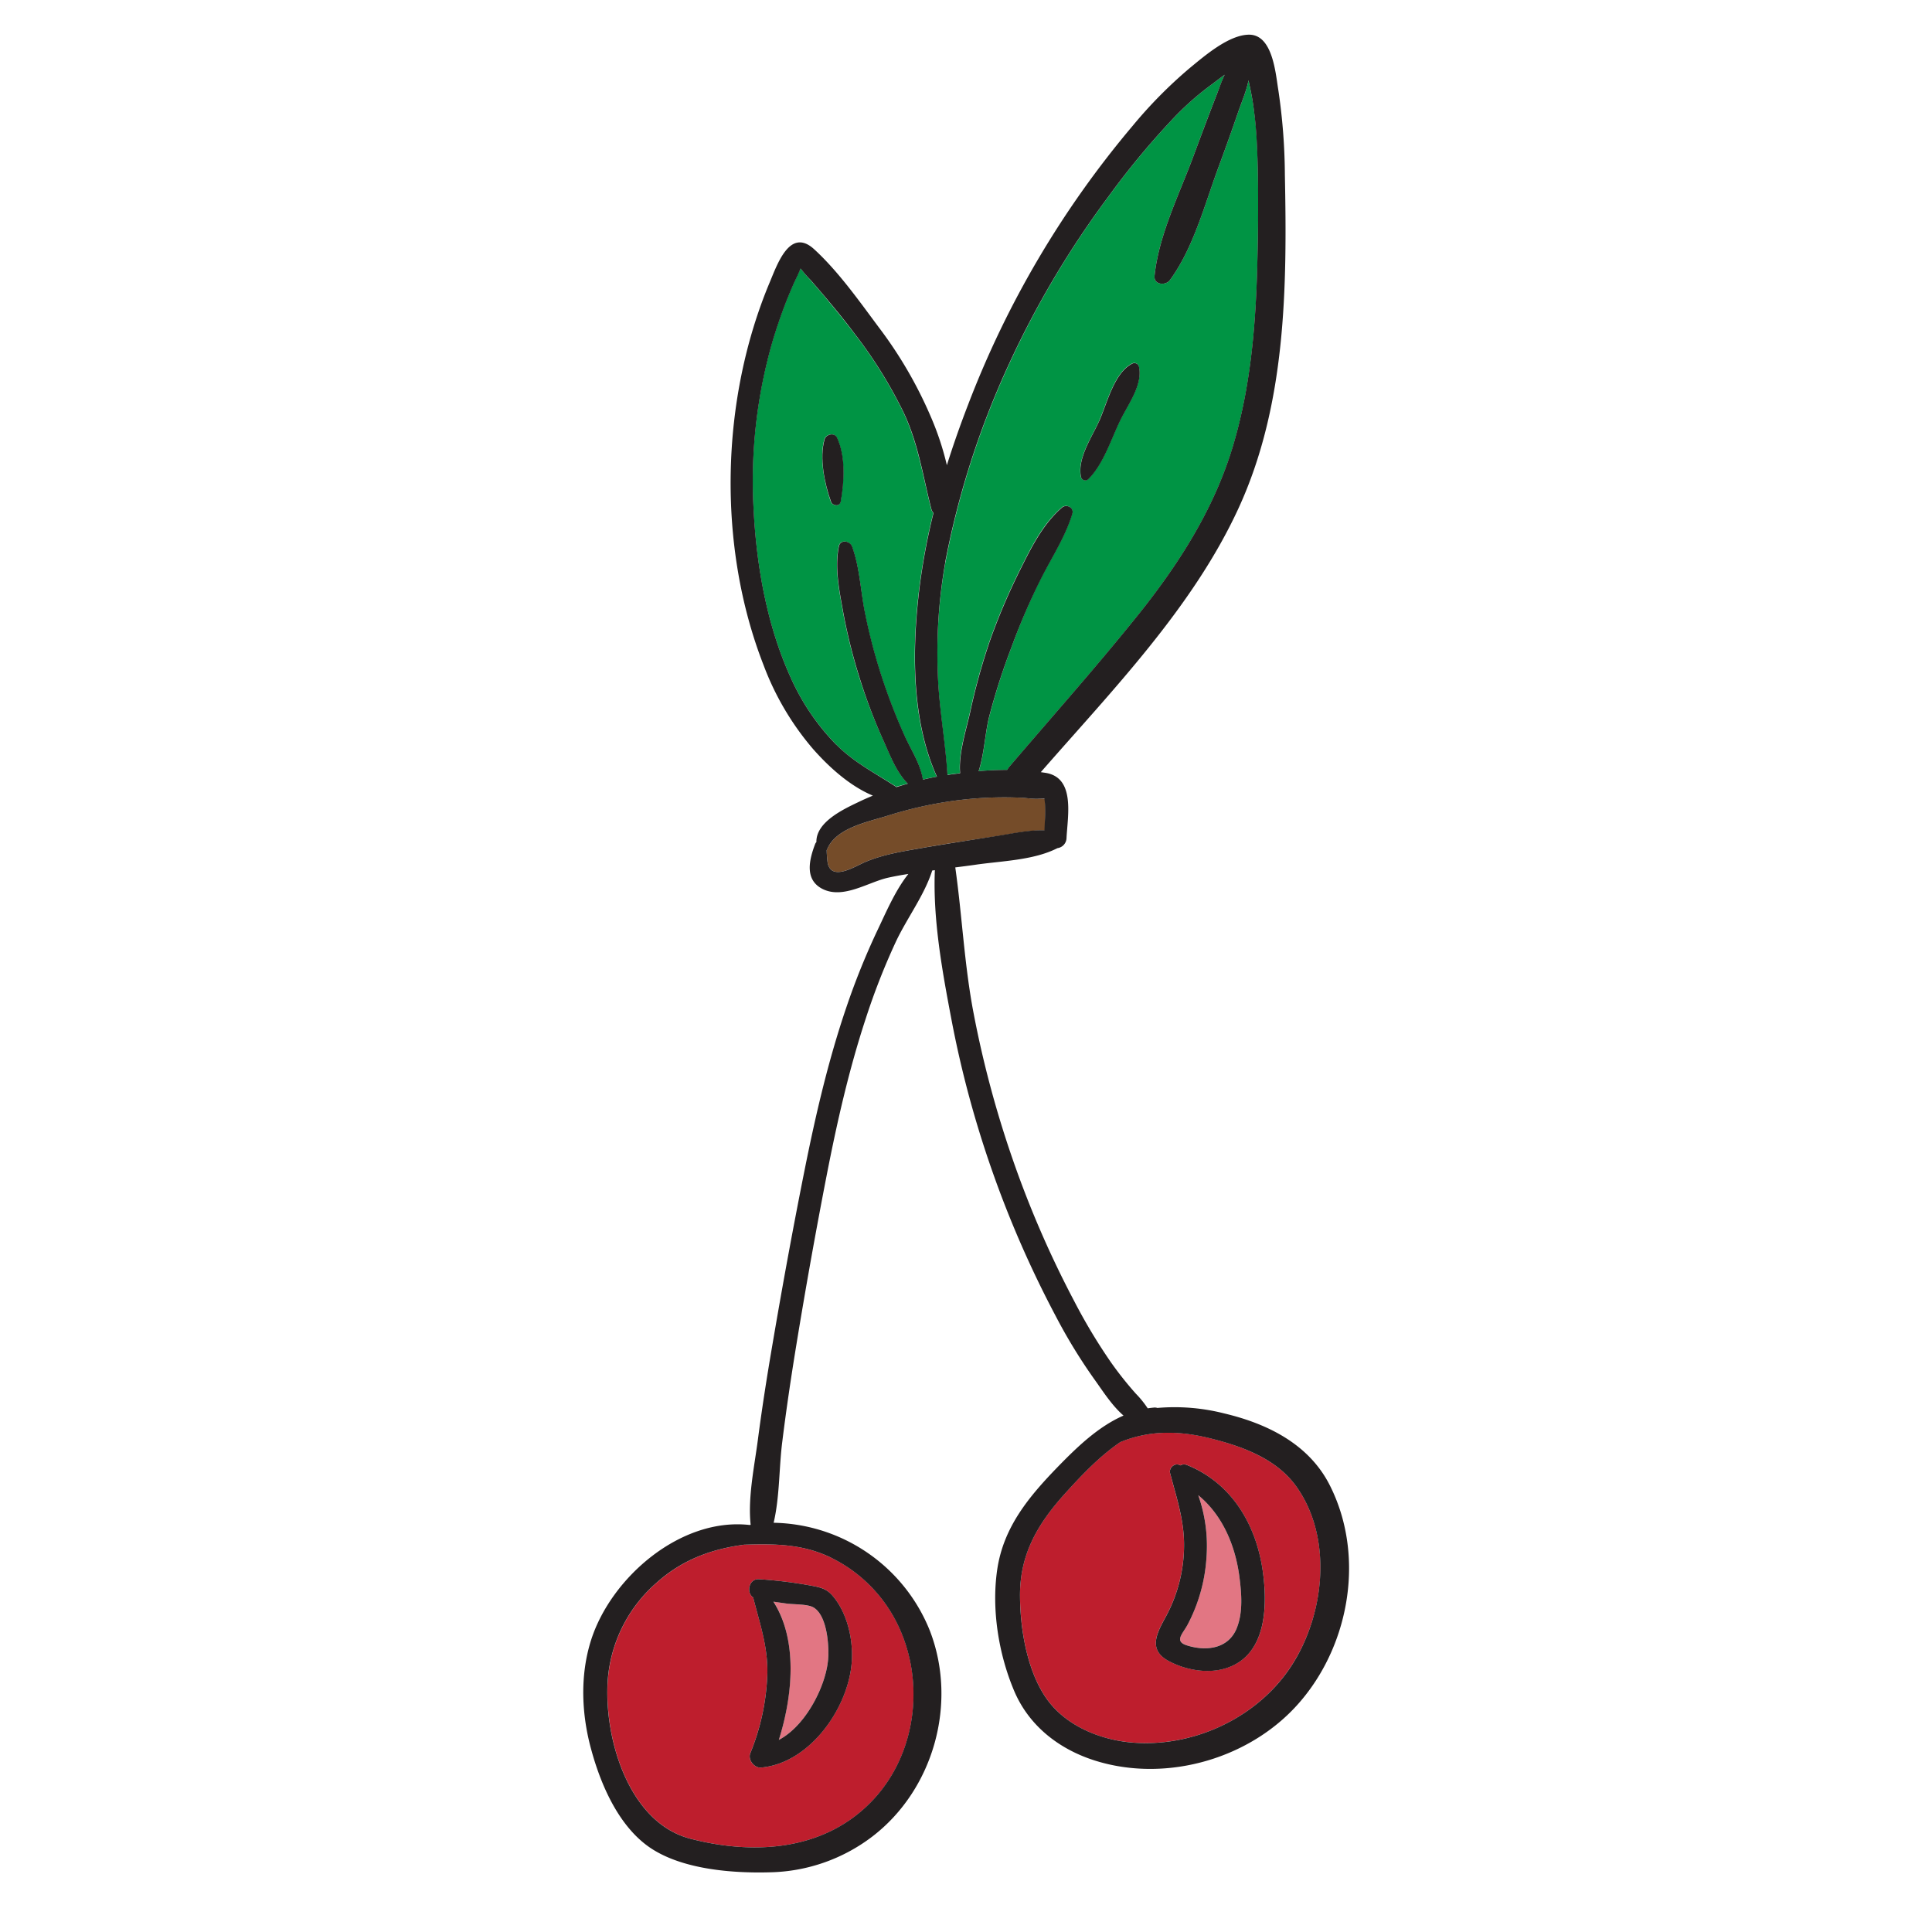 <svg id="Layer_1" data-name="Layer 1" xmlns="http://www.w3.org/2000/svg" viewBox="0 0 600 600"><defs><style>.cls-1{fill:#be1e2d;}.cls-2{fill:#009444;}.cls-3{fill:#e27683;}.cls-4{fill:#754c29;}.cls-5{fill:#231f20;}</style></defs><title>doodle</title><path class="cls-1" d="M231.11,479.72c-10.13,1.35-19.17,4.66-27.21,11.83a44.56,44.56,0,0,0-15.06,29.34c-1.58,17.93,6,45,25.54,50.13,20.17,5.26,42.28,3.7,57.07-12.36,13.72-14.9,16-38.12,6.49-55.83a44.89,44.89,0,0,0-19.85-19.09C249.17,479.42,240.48,479.44,231.11,479.72Zm27.51,15.94c4.68,5.51,6.48,14,5.84,21.08-1.29,14.14-13.23,30.89-28.11,32.19-2.11.18-4.15-2.4-3.36-4.41a71.06,71.06,0,0,0,5.33-25.06c.1-8.42-2.4-15.46-4.42-23.37-2.24-1.47-1.31-5.85,1.77-5.65a137,137,0,0,1,16.77,2.1C255.08,493,256.82,493.54,258.62,495.66Z"/><path class="cls-2" d="M294.19,240.65l.93-.16c1-.14,2-.26,3-.39-.53-6.06,1.88-13.44,3.08-18.78a195,195,0,0,1,6.32-22.78,197.81,197.81,0,0,1,9.27-21.66c3.43-6.89,7-14.13,12.93-19.26,1.39-1.21,3.84-.07,3.25,1.9-2.12,7.13-6.3,13.45-9.64,20A205.19,205.19,0,0,0,314,201.33a199.41,199.41,0,0,0-6.87,21.61c-1.21,4.91-1.47,11.31-3.18,16.54,2.94-.25,5.91-.39,8.88-.39a4.92,4.92,0,0,1,.6-.91c13.5-15.83,27.4-31.4,40.39-47.65,12.43-15.56,23.19-32.48,29-51.66s7.31-39.27,7.73-59.22c.22-10.1.29-20.24,0-30.33-.14-4.75-.38-9.51-1-14.22Q389,30.63,388,26.23c-.08-.37-.16-.82-.25-1.31-.67,3.37-2.14,6.73-3.19,9.78-2,5.84-4.09,11.65-6.23,17.44-4.26,11.52-7.7,24.83-15,34.84-1.32,1.8-5.06,1.51-4.77-1.3,1.31-12.63,7.54-25,11.94-36.83,2.41-6.48,4.83-13,7.34-19.39.8-2.06,1.54-4.23,2.5-6.25-1.72,1.23-3.3,2.48-4.44,3.31A88.14,88.14,0,0,0,364.15,37a248,248,0,0,0-20,24.18,288.56,288.56,0,0,0-31.19,52.84,264.85,264.85,0,0,0-19.32,60.44,160.78,160.78,0,0,0-2.42,34.63C291.53,219.71,293.56,230.11,294.19,240.65Zm47.16-110c2.45-5.46,4.6-14.9,10.22-17.75a1.45,1.45,0,0,1,2.09.85c1.32,5.7-3.43,11.91-5.83,16.87-2.81,5.81-5.21,13.56-9.87,18.14a1.37,1.37,0,0,1-2.27-.6C334.43,142.43,339.06,135.81,341.35,130.7Z"/><path class="cls-3" d="M241.87,540.35c8.5-4.46,14.79-17.07,15.33-25.35.28-4.24-.38-13.18-4.45-15.73-1.86-1.17-6.26-.95-8.52-1.28l-4-.57C247.83,509.31,246.16,526.79,241.87,540.35Z"/><path class="cls-4" d="M324.48,257.9c0-3.2.4-6.51,0-9.61a1.85,1.85,0,0,1,0-.23L323,248c-1.72.25-4.15-.21-5.89-.27a115.6,115.6,0,0,0-20.79.94,124.27,124.27,0,0,0-20.44,4.58c-6.19,2-16.22,3.79-19,10.5a2.2,2.2,0,0,1-.15.26,37.47,37.47,0,0,0,.31,4c1.21,5.72,8.43,1.07,11.57-.27,5.76-2.44,12-3.39,18.11-4.46,7.47-1.3,15-2.43,22.47-3.55C314.2,259,319.4,257.75,324.48,257.9Z"/><path class="cls-2" d="M281.93,243.33c-3.58-3.55-5.54-8.94-7.57-13.38a169.23,169.23,0,0,1-7.48-19.52,173.12,173.12,0,0,1-5.27-21.4c-1.13-6.29-2.41-13-1.14-19.34.44-2.25,3.42-1.78,4.09,0,2.42,6.43,2.68,13.8,4,20.52a175,175,0,0,0,4.75,18.44,182,182,0,0,0,7.56,19.79c2,4.36,5,8.84,5.69,13.66,1.45-.33,2.9-.64,4.36-.91-8-17.54-7.72-39.76-5.45-58.41a198.9,198.9,0,0,1,4.38-23.49,2.92,2.92,0,0,1-.69-1.31c-2.62-10.22-4-20.08-8.53-29.76a140.38,140.38,0,0,0-15.26-24.58c-3.08-4.09-6.35-8-9.65-12q-2-2.34-4-4.65a32,32,0,0,1-2.66-3.09,3.11,3.11,0,0,0-.49-.56c-.45,1.36-1.64,3.67-1.91,4.27q-1.41,3.12-2.65,6.32c-1.52,3.91-2.88,7.9-4.08,11.93a156.26,156.26,0,0,0-5.93,52c.87,17.73,4.13,36.25,11.52,52.5a71.3,71.3,0,0,0,14.17,20.87c5.58,5.6,12.16,8.86,18.66,13.1C279.58,244,280.75,243.67,281.93,243.33ZM258,155.77c-1.95-5.6-3.6-13.48-2-19.29.47-1.66,3.12-2.26,3.92-.52,2.67,5.82,2.24,13.63,1.12,19.81C260.81,157.45,258.5,157.12,258,155.77Z"/><path class="cls-1" d="M402.69,461.77c-6.07-8.61-16.63-12.5-26.44-15s-19-2.71-28.32,1.06c-6.2,4.23-11.45,9.68-16.69,15.44-8.76,9.61-14.62,19.2-14.47,32.6.11,10.18,2.21,22.87,8.08,31.41s16.51,13,26.55,13.85c18.94,1.65,38.67-7.38,49.3-23.27S414.14,478,402.69,461.77Zm-22,56.31c-5.73,1.78-12.58.54-17.8-2.28-6.65-3.61-3.42-9-.67-14.06a46.61,46.61,0,0,0,5.49-21.5c.11-8-2.36-15.14-4.33-22.75-.45-1.78,1.67-3.4,3.15-2.41a2.38,2.38,0,0,1,2.14-.1c13.65,5.56,21.23,18.13,23.4,32.36C393.74,498.24,393.57,514.08,380.7,518.08Z"/><path class="cls-3" d="M372.13,464.33a47.43,47.43,0,0,1,2.55,19.38,51.53,51.53,0,0,1-5.88,20.86c-1.45,2.74-4.25,5.1-.25,6.38,6.08,1.95,13,1.1,15.6-5.48,1.9-4.86,1.42-10.64.77-15.71C383.66,480,379.65,470.49,372.13,464.33Z"/><path class="cls-5" d="M404.06,528.13c15.33-18.11,19.8-45.53,8.85-67-6.48-12.69-19.33-19-32.68-22.17a62.52,62.52,0,0,0-20.8-1.71,2.59,2.59,0,0,0-1-.12c-.66.06-1.32.14-2,.24a30.37,30.37,0,0,0-3.69-4.56,110,110,0,0,1-7.74-9.75,174.18,174.18,0,0,1-11.36-18.92,315.15,315.15,0,0,1-19.3-44.57,324.45,324.45,0,0,1-12-45c-2.87-15-3.54-30.15-5.67-45.19,2-.25,4.07-.51,6.08-.8,8.14-1.21,18.15-1.35,25.65-5.18a3.25,3.25,0,0,0,2.82-3.21c.36-6.87,2.7-18.47-6.26-20.13-.57-.1-1.16-.17-1.73-.26,22.21-25.46,47.19-51.09,61.39-81.93,14.85-32.27,15.1-68.66,14.41-103.51A184.6,184.6,0,0,0,397,28c-.85-5.14-1.71-17.2-9.05-17.23-6.31,0-13.94,6.65-18.52,10.41a141.8,141.8,0,0,0-17.76,18,300.2,300.2,0,0,0-51,86.45c-2.39,6.18-4.61,12.47-6.61,18.84a89.21,89.21,0,0,0-5.14-15.4,131.38,131.38,0,0,0-16-27.41c-6.07-8.15-12.56-17.37-20.07-24.25S241.43,82,239.06,87.64c-15.33,36.51-16.38,81.91-1.93,118.91a86.67,86.67,0,0,0,15.32,26c4.89,5.56,11.41,11.53,18.63,14.54-1.51.63-3,1.28-4.48,2-4.81,2.29-13.19,6.24-13.06,12.43a1.73,1.73,0,0,0-.38.57c-1.84,4.85-3.42,11.12,2.32,14,6.47,3.21,14.17-2.16,20.4-3.53,2.05-.45,4.13-.82,6.22-1.15-4.13,5.21-7,12.08-9.71,17.73a224.55,224.55,0,0,0-9.56,23.74c-5.58,16.38-9.5,33.27-12.9,50.21-3.66,18.25-7,36.58-10.12,54.93-1.65,9.66-3.17,19.35-4.44,29.07-1.09,8.38-3.15,17.87-2.25,26.45l-.31.06c-21.42-2.43-43,16.28-49.22,35.67-3.57,11.14-3,23.42.16,34.58,3,10.85,8.58,23.54,18.26,30.05,10,6.7,25.49,7.89,37.16,7.56a54.19,54.19,0,0,0,31.74-11.11c19.06-14.6,26.54-41.44,17.88-63.88a53.26,53.26,0,0,0-48.53-33.56c1.87-7.9,1.66-16.83,2.63-24.73,1.25-10.15,2.75-20.27,4.4-30.36q4.32-26.47,9.45-52.85c3.19-16.34,6.87-32.63,12.07-48.47a210.37,210.37,0,0,1,9.39-24c3.42-7.3,8.89-14.48,11.31-22.16l.82-.1c-.65,15.29,2.31,31.44,5.14,46.32a324.21,324.21,0,0,0,12.93,47.83,327.83,327.83,0,0,0,19.44,44.29,167.68,167.68,0,0,0,12,19.64c2.43,3.36,5.42,8.14,9.08,11.3-7.83,3.41-14.39,9.75-20.33,15.84-9,9.28-16.93,18.72-18.89,31.95-1.82,12.32.41,26.23,5.24,37.67,4.64,11,14.14,18.28,25.36,21.76C362.62,553.76,389,546,404.06,528.13Zm-146-44.39a44.89,44.89,0,0,1,19.85,19.09c9.51,17.71,7.23,40.93-6.49,55.83-14.79,16.06-36.9,17.62-57.07,12.36-19.51-5.09-27.12-32.2-25.54-50.13a44.56,44.56,0,0,1,15.06-29.34c8-7.17,17.08-10.48,27.21-11.83C240.48,479.44,249.17,479.42,258.09,483.74Zm35.5-309.24a264.85,264.85,0,0,1,19.32-60.44A288.56,288.56,0,0,1,344.1,61.22a248,248,0,0,1,20-24.18A88.14,88.14,0,0,1,375.9,26.52c1.14-.83,2.72-2.08,4.44-3.31-1,2-1.7,4.19-2.5,6.25-2.51,6.44-4.93,12.91-7.34,19.39-4.4,11.83-10.63,24.2-11.94,36.83-.29,2.81,3.45,3.1,4.77,1.3,7.31-10,10.75-23.32,15-34.84,2.14-5.79,4.23-11.6,6.23-17.44,1.05-3.05,2.52-6.41,3.19-9.78.09.49.17.94.25,1.31q1,4.39,1.52,8.87c.6,4.71.84,9.47,1,14.22.3,10.09.23,20.23,0,30.33-.42,19.95-1.91,40-7.73,59.22s-16.58,36.1-29,51.66c-13,16.25-26.89,31.82-40.39,47.65a4.92,4.92,0,0,0-.6.91c-3,0-5.94.14-8.88.39,1.71-5.23,2-11.63,3.18-16.54A199.41,199.41,0,0,1,314,201.33a205.19,205.19,0,0,1,9.39-21.77c3.34-6.59,7.52-12.91,9.64-20,.59-2-1.86-3.11-3.25-1.9-5.9,5.13-9.5,12.37-12.93,19.26a197.81,197.81,0,0,0-9.27,21.66,195,195,0,0,0-6.32,22.78c-1.2,5.34-3.61,12.72-3.08,18.78-1,.13-2,.25-3,.39l-.93.16c-.63-10.54-2.66-20.94-3-31.52A160.78,160.78,0,0,1,293.59,174.5Zm-33.84,56.79a71.3,71.3,0,0,1-14.17-20.87c-7.39-16.25-10.65-34.77-11.52-52.5a156.26,156.26,0,0,1,5.93-52c1.2-4,2.56-8,4.08-11.93q1.25-3.19,2.65-6.32c.27-.6,1.46-2.91,1.91-4.27a3.11,3.11,0,0,1,.49.56A32,32,0,0,0,251.78,87q2,2.31,4,4.65c3.3,3.91,6.57,7.87,9.65,12a140.38,140.38,0,0,1,15.26,24.58c4.56,9.68,5.91,19.54,8.53,29.76a2.92,2.92,0,0,0,.69,1.31,198.9,198.9,0,0,0-4.38,23.49c-2.27,18.65-2.52,40.87,5.45,58.41-1.46.27-2.91.58-4.36.91-.71-4.82-3.73-9.3-5.69-13.66a182,182,0,0,1-7.56-19.79,175,175,0,0,1-4.75-18.44c-1.36-6.72-1.62-14.09-4-20.52-.67-1.78-3.65-2.25-4.09,0-1.27,6.33,0,13.05,1.14,19.34a173.12,173.12,0,0,0,5.27,21.4A169.23,169.23,0,0,0,274.36,230c2,4.44,4,9.83,7.57,13.38-1.18.34-2.35.68-3.52,1.06C271.91,240.15,265.33,236.89,259.75,231.29Zm27,32c-6.12,1.07-12.35,2-18.11,4.46-3.14,1.34-10.36,6-11.57.27a37.47,37.47,0,0,1-.31-4,2.2,2.2,0,0,0,.15-.26c2.74-6.71,12.77-8.52,19-10.5a124.27,124.27,0,0,1,20.44-4.58,115.6,115.6,0,0,1,20.79-.94c1.74.06,4.17.52,5.89.27l1.37,0a1.85,1.85,0,0,0,0,.23c.44,3.1.09,6.41,0,9.61-5.08-.15-10.28,1.08-15.22,1.82C301.76,260.84,294.26,262,286.79,263.27ZM351.4,541.15c-10-.88-20.68-5.32-26.55-13.85s-8-21.23-8.08-31.41c-.15-13.4,5.71-23,14.47-32.6,5.24-5.76,10.49-11.21,16.69-15.44,9.29-3.77,18.42-3.57,28.32-1.06s20.37,6.37,26.44,15c11.45,16.23,8.58,40.31-2,56.11S370.34,542.8,351.4,541.15Z"/><path class="cls-5" d="M261.11,155.77c1.12-6.18,1.55-14-1.12-19.81-.8-1.74-3.45-1.14-3.92.52-1.64,5.81,0,13.69,2,19.29C258.5,157.12,260.81,157.45,261.11,155.77Z"/><path class="cls-5" d="M338,148.81c4.66-4.58,7.06-12.33,9.87-18.14,2.4-5,7.15-11.17,5.83-16.87a1.45,1.45,0,0,0-2.09-.85c-5.62,2.85-7.77,12.29-10.22,17.75-2.29,5.11-6.92,11.73-5.66,17.51A1.37,1.37,0,0,0,338,148.81Z"/><path class="cls-5" d="M233.9,496.09c2,7.91,4.52,15,4.42,23.37A71.06,71.06,0,0,1,233,544.52c-.79,2,1.25,4.59,3.36,4.41,14.88-1.3,26.82-18,28.11-32.19.64-7.05-1.16-15.57-5.84-21.08-1.8-2.12-3.54-2.62-6.18-3.12a137,137,0,0,0-16.77-2.1C232.59,490.24,231.66,494.62,233.9,496.09Zm10.33,1.9c2.26.33,6.66.11,8.52,1.28,4.07,2.55,4.73,11.49,4.45,15.73-.54,8.28-6.83,20.89-15.33,25.35,4.29-13.56,6-31-1.68-42.93Z"/><path class="cls-5" d="M368.68,455a2.38,2.38,0,0,0-2.14.1c-1.48-1-3.6.63-3.15,2.41,2,7.61,4.44,14.76,4.33,22.75a46.61,46.61,0,0,1-5.49,21.5c-2.75,5.09-6,10.45.67,14.06,5.22,2.82,12.07,4.06,17.8,2.28,12.87-4,13-19.84,11.38-30.74C389.91,473.11,382.33,460.54,368.68,455Zm15.47,50.49c-2.57,6.58-9.52,7.43-15.6,5.48-4-1.28-1.2-3.64.25-6.38a51.53,51.53,0,0,0,5.88-20.86,47.43,47.43,0,0,0-2.55-19.38c7.52,6.16,11.53,15.63,12.79,25.43C385.57,494.83,386.05,500.61,384.15,505.47Z"/></svg>